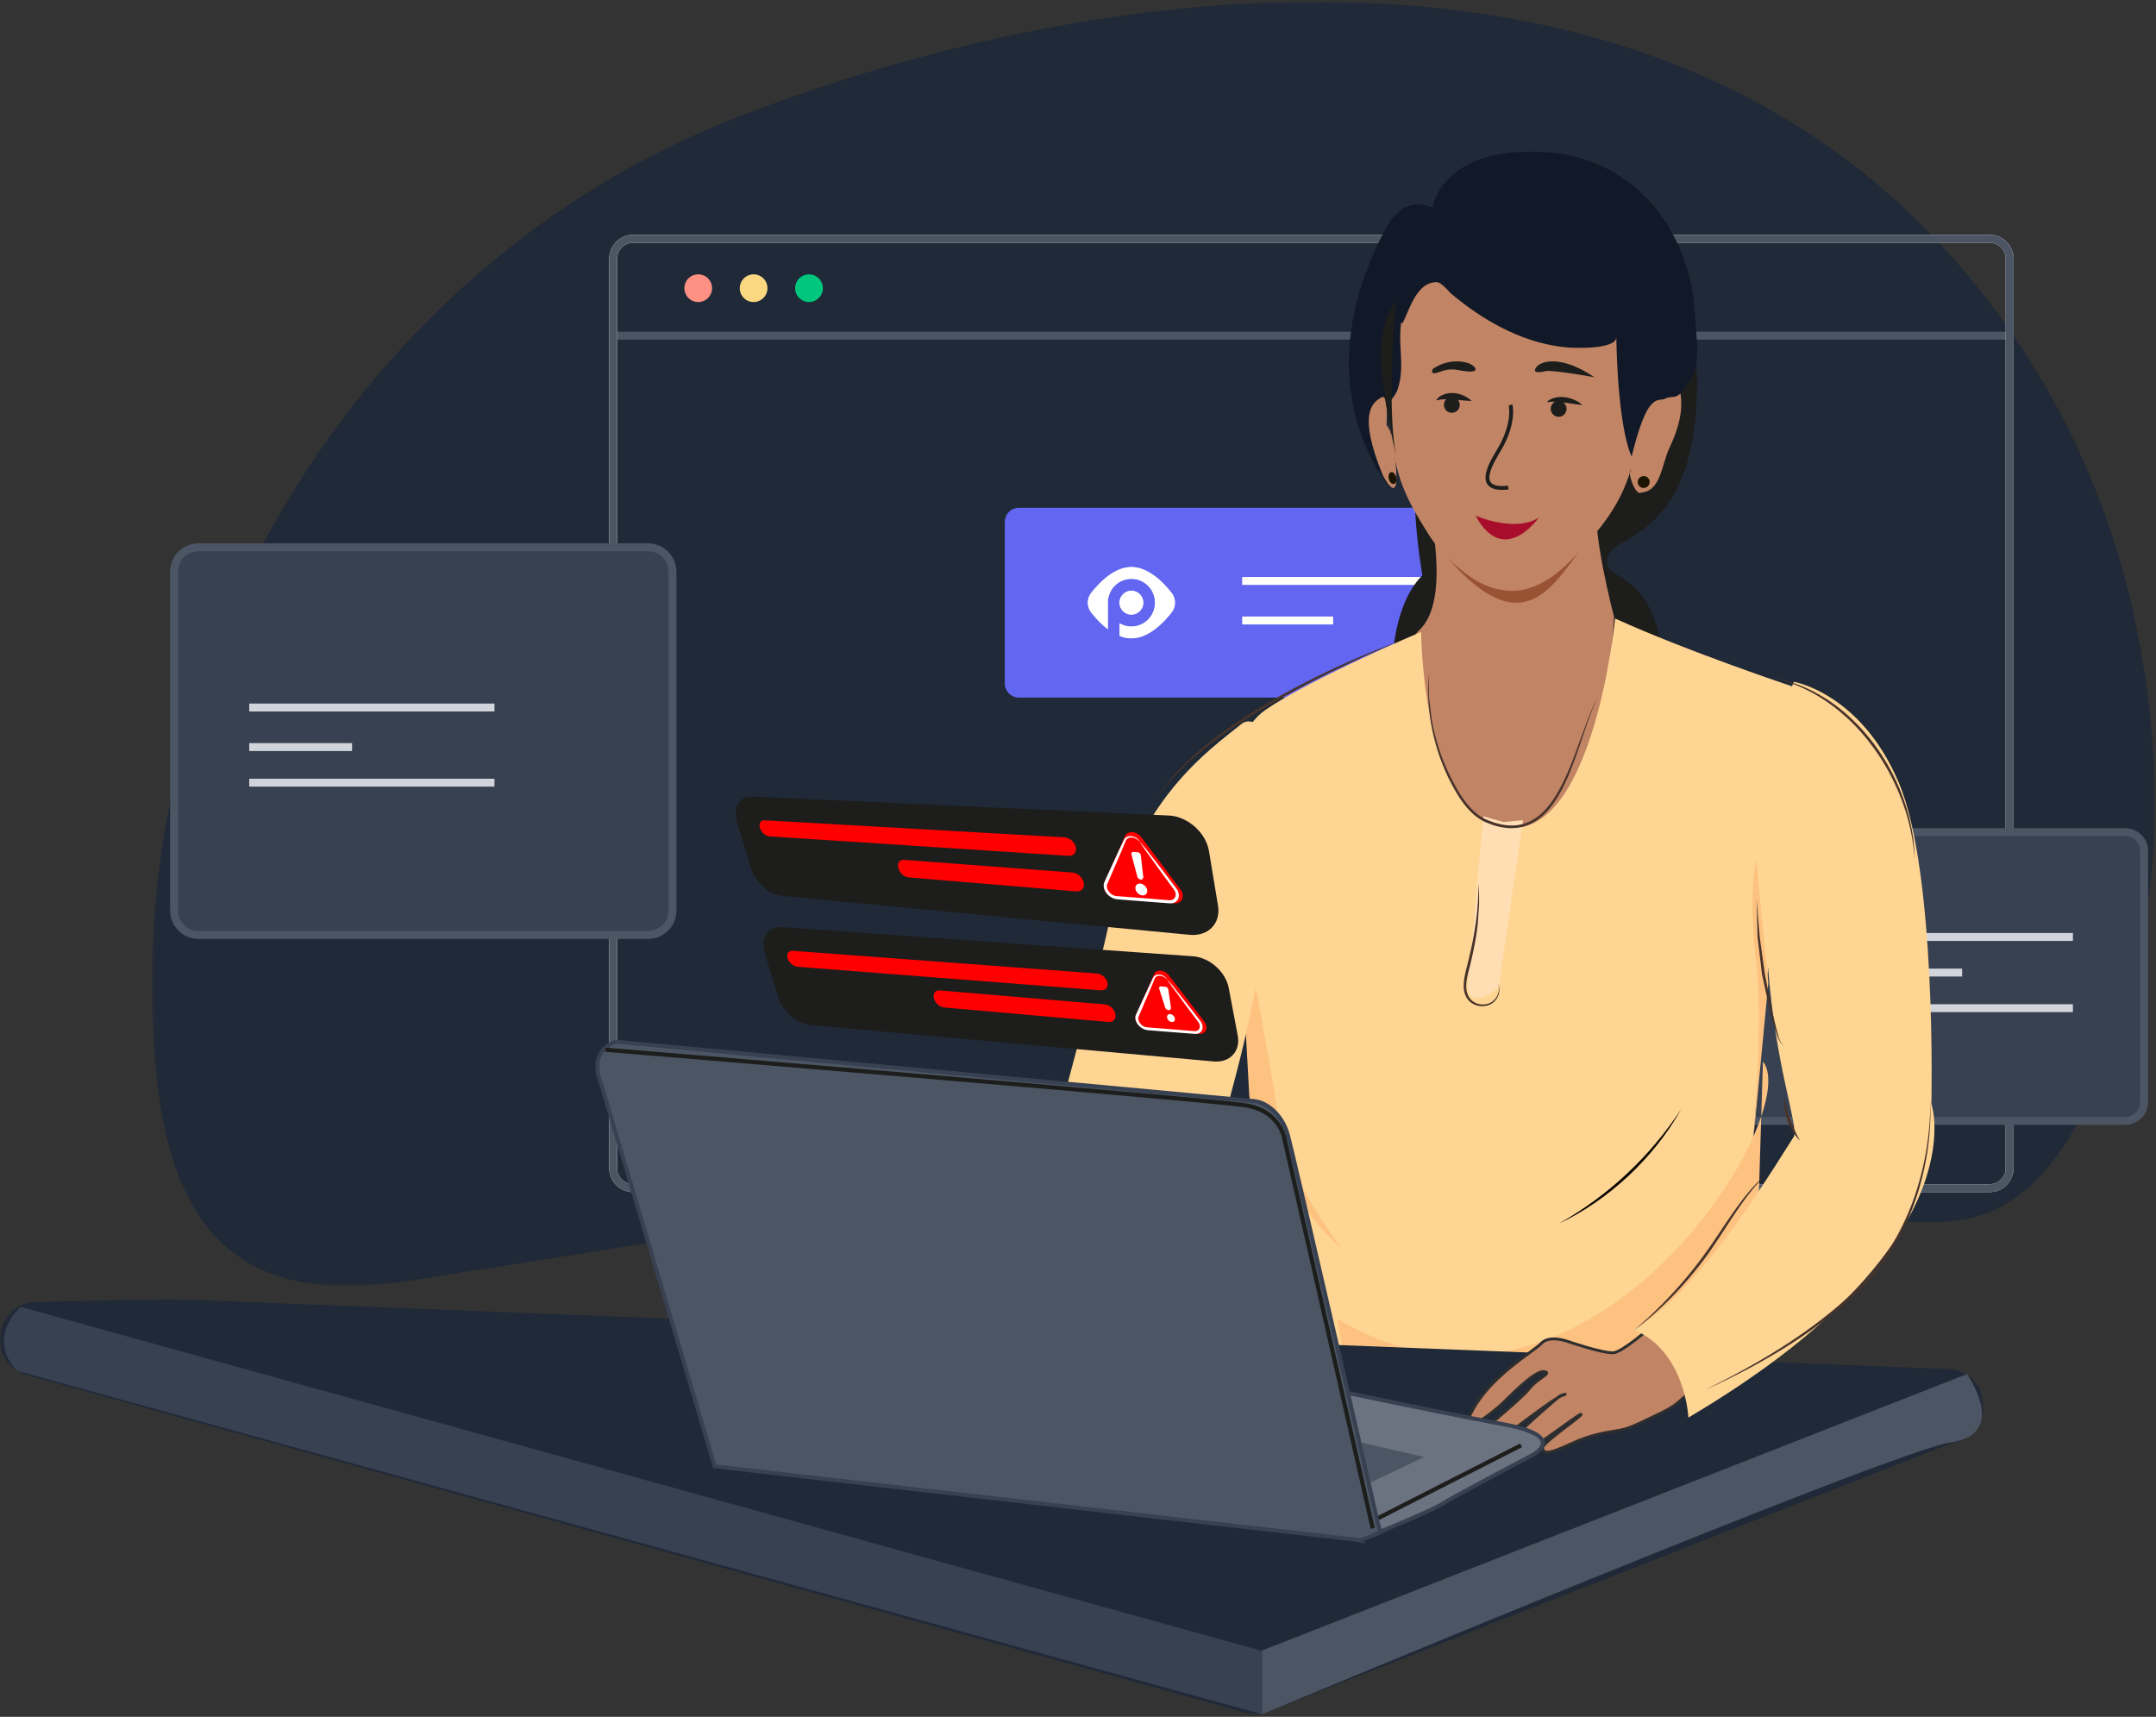 <svg xmlns="http://www.w3.org/2000/svg" xmlns:xlink="http://www.w3.org/1999/xlink" width="545" height="434"><rect width="100%" height="100%" fill="#333333" stroke="none"/><style><![CDATA[.B{fill:#fff}.C{stroke-width:2}.D{fill:#1d1d1b}.E{stroke:#4b5563}.F{fill:#374151}.G{fill:#c18465}.H{fill:#ffd593}.I{fill:#fdc280}.J{stroke:#1d1d1b}.K{stroke-width:1.049}]]></style><defs><path id="A" d="M.388.098h506.336v324.588H.388z"/><path id="B" d="M0 .032h501.385V105H0z"/><path id="C" d="M502.925 300.352h-342.85a5.07 5.07 0 0 1-5.075-5.066V65.418a5.07 5.07 0 0 1 5.075-5.066h342.85A5.07 5.07 0 0 1 508 65.418v229.868a5.07 5.07 0 0 1-5.075 5.066z"/><path id="D" d="M180 72.852a3.5 3.5 0 1 1-7 0 3.5 3.5 0 1 1 7 0"/><path id="E" d="M286 149.352a3 3 0 1 1 0 6 3 3 0 1 1 0-6"/><path id="F" d="M296.159 149.902c-2.082-2.665-5.855-6.549-10.159-6.549s-8.077 3.884-10.159 6.549a3.99 3.99 0 0 0 0 4.9c1.029 1.318 2.472 2.933 4.187 4.229v-6.682h0c.001-3.332 2.674-6.033 5.972-6.033s5.972 2.702 5.972 6.036-2.674 6.036-5.972 6.036c-1.089 0-2.107-.3-2.986-.815v3.178c.954.376 1.954.601 2.986.601 4.304 0 8.077-3.885 10.159-6.55a3.99 3.99 0 0 0 0-4.9"/><path id="G" d="M368.995 102.495a2 2 0 0 1-3.99-.286 2 2 0 0 1 3.99.286"/><path id="H" d="M343.673 389.352s18.1-7.338 20.861-9.153 22.298-12.083 22.298-12.083 10.576-4.91-6.921-8.106c-19.263-3.569-61.937-12.658-61.937-12.658s-13.72 5.837-20.364 10.786S278 371.104 278 371.104l65.673 18.249z"/><path id="I" d="M180.68 370.675l-28.869-97.15s-3.062-6.521 2.712-9.731c.887-.493 1.462-.44 1.462-.44l160.812 14.962a7.63 7.63 0 0 1 2.96.897c2.095 1.144 4.713 3.568 5.836 7.871 2.127 8.145 22.852 98.54 22.852 98.54l.555 1.701-5.006 2.028-163.313-18.677z"/></defs><g fill="none" fill-rule="evenodd"><g transform="translate(38 .352)"><mask id="J" class="B"><use xlink:href="#A"/></mask><path d="M1.693 272.574l-.08-.744C-9.134 169.357 51.723 66.843 148.25 29.321c88.236-34.298 208.907-48.913 287.04 15.863 33.401 27.692 56.631 67 65.943 109.256 5.933 26.921 7.638 55.116 2.211 82.272-4.398 22.006-16.349 61.81-39.936 69.874-8.318 2.844-17.38 2.078-26.136 1.277-53.693-4.906-106.18-10.082-160.047-8.638-46.643 1.251-93.207 5.5-139.303 12.724l-61.963 9.771c-17.497 2.981-38.154 6.385-53.774-4.435-13.933-9.652-18.74-27.828-20.593-44.713" fill="#1f2937" mask="url(#J)"/></g><g class="C"><path d="M155 84.852h353" class="E"/><use xlink:href="#C" stroke="#fff"/><use xlink:href="#C" class="E"/></g><use xlink:href="#D" fill="#fe9184"/><use xlink:href="#D" x="14" fill="#fad780"/><use xlink:href="#D" x="28" fill="#00c77d"/><path d="M537.194 283.352H390.806c-2.654 0-4.806-2.131-4.806-4.76v-63.481c0-2.629 2.152-4.76 4.806-4.76h146.388c2.654 0 4.806 2.131 4.806 4.76v63.481c0 2.629-2.152 4.76-4.806 4.76" class="F"/><path d="M537.194 283.352H390.806c-2.654 0-4.806-2.131-4.806-4.76v-63.481c0-2.629 2.152-4.76 4.806-4.76h146.388c2.654 0 4.806 2.131 4.806 4.76v63.481c0 2.629-2.152 4.76-4.806 4.76z" class="C E"/><path d="M407.847 269.352h45.306c3.781 0 6.847-3.041 6.847-6.792v-32.417c0-3.75-3.065-6.791-6.847-6.791h-45.306c-3.781 0-6.847 3.041-6.847 6.791v32.417c0 3.751 3.065 6.792 6.847 6.792" class="F"/><g fill="#fdfdf3"><path d="M425.04 242.352a6.97 6.97 0 0 0 6.961 6.961 6.97 6.97 0 0 0 6.961-6.961 6.97 6.97 0 0 0-6.961-6.961 6.97 6.97 0 0 0-6.961 6.961m-2.04 0c0-4.963 4.038-9 9-9s9 4.037 9 9-4.037 9-9 9-9-4.037-9-9"/><path d="M423.407 251.352l2.593-2.593-1.407-1.407-2.593 2.593z"/><path d="M421.114 249.803l-5.664 5.664a1.54 1.54 0 0 0 0 2.175l1.26 1.26a1.54 1.54 0 0 0 2.175 0l5.664-5.663a1.54 1.54 0 0 0 0-2.175l-1.26-1.26a1.54 1.54 0 0 0-2.175 0"/></g><path d="M470 236.852h54m-54 9h26m-26 9h54" stroke="#d1d5db" class="C"/><path d="M163.835 236.352H50.165c-3.405 0-6.165-2.77-6.165-6.187V144.54c0-3.418 2.76-6.188 6.165-6.188h113.67c3.405 0 6.165 2.77 6.165 6.188v85.624c0 3.417-2.76 6.187-6.165 6.187" class="F"/><g class="C"><path d="M163.835 236.352H50.165c-3.405 0-6.165-2.77-6.165-6.187V144.54c0-3.418 2.76-6.188 6.165-6.188h113.67c3.405 0 6.165 2.77 6.165 6.188v85.624c0 3.417-2.76 6.187-6.165 6.187z" class="E"/><g stroke="#d1d5db"><path d="M63 178.852h62m-62 19h62"/><path d="M63 188.852h26"/></g></g><path d="M400.415 176.352H257.585c-1.98 0-3.585-1.604-3.585-3.582v-40.836c0-1.979 1.606-3.582 3.585-3.582h142.829c1.981 0 3.585 1.603 3.585 3.582v40.836c0 1.978-1.605 3.582-3.585 3.582" fill="#6366f1"/><path d="M314 146.852h73m-73 10h23" stroke="#fff" class="C"/><g class="B"><use xlink:href="#E"/><use xlink:href="#F"/></g><path fill="#faefeb" d="M428 256.352l14.698 6.328-4.117 2.337 5.42 5.75-3.637 3.585-5.284-6.217-2.957 3.817z"/><path stroke="#4f3b32" stroke-width=".611" d="M428 256.352l14.742 6.399-4.156 2.298 5.414 5.76-3.681 3.543-5.274-6.224-2.998 3.779z"/><path d="M357.683 125.883s-.191 7.055 1.862 19.591c-7.591 7.225-9.071 26.017-6.145 30.089l10.663 14.789 25.116-3.851s33.917-6.001 30.461-24.502-15.167-15.042-13.241-21.293 23.646-4.453 22.562-47.354" class="D"/><path d="M361.106 127.792s5.881 23.913-2.323 31.473 3.961 44.042 7.867 47.412 20.269 16.868 30.322-2.691S408 155.891 408 155.891s-5.821-22.059-4.266-29.548-42.628 1.449-42.628 1.449" class="G"/><path d="M313.912 228.897l1.645 34.234c1.022 22.641 2.101 35.655 5.584 45.942s-1.163 55.454-1.163 55.454 82.404 12.822 121.421 3.319c0 0-3.008-33.721 3.501-99.133L453 173.489s-26.149-8.697-44.739-17.137c0 0-5.263 54.971-27.032 52.865s-21.987-49.484-21.987-49.484-28.071 11.901-39.372 19.732-9.999 31.956-5.958 49.431" class="H"/><path d="M445.644 268.352c10.79 13.106-44.455 103.041-107.644 64.963l3.029 16.866 35.071 8.172 67.637-28.09 1.907-61.91z" class="I"/><g transform="translate(0 328.352)"><mask id="K" class="B"><use xlink:href="#B"/></mask><path d="M492.32 17.723L43.897.043l-.899-.008L9.235.774C-1.547 1.01-3.561 16.2 6.789 19.226l308.222 85.395a9.45 9.45 0 0 0 4.002.283l174.283-68.451c11.361-1.638 10.493-18.277-.977-18.729" fill="#1f2937" mask="url(#K)"/></g><path d="M319 433.352v-16.117l178.211-69.883s10.785 15.111-4.038 17.258S319 433.352 319 433.352" fill="#4b5563"/><path d="M319 417.324L5.209 330.352s-8.69 7.347-1.097 16.12L319 433.352v-16.028z" class="F"/><path d="M364 138.495s9.576 13.389 18.616 13.843c8.014.402 12.717-7.45 21.384-19.985 0 0-19.001 20.254-40 6.143" fill="#995334"/><path d="M351.977 87.177c-1.216 7.865-1.297 15.907-.242 23.796 1.405 10.499 3.958 15.591 9.636 24.51 2.514 3.949 6.879 8.054 10.765 10.642s8.755 3.931 13.288 2.854c5.158-1.225 9.097-4.579 12.753-8.443 6.537-6.908 11.298-12.659 14.082-21.78-.939.51.667 4.642 1.456 5.365s.559.503 1.612.334c4.567-.732 4.721-7.133 6.719-11.333 2.162-4.542 3.738-9.694 2.54-14.585-.249-1.017-.632-2.032-1.34-2.799-1.666-1.807-.362.694-2.44 1.999s-3.434 3.48-4.72 5.578c5.413-4.074 7.188-9.306 7.713-16.092s-1.985-13.751-6.707-18.62c-4.05-4.175-9.472-6.722-14.961-8.591-7.136-2.43-14.657-3.868-22.187-3.636-5.147.159-10.504 1.204-14.518 4.453-3.34 2.704-5.415 6.653-7.241 10.558-2.469 5.282-5.317 10.019-6.209 15.789" class="G"/><g class="D"><path d="M363 101.231c.515-.825 1.315-1.281 2.093-1.567.793-.28 1.619-.356 2.424-.29.809.048 1.596.276 2.356.579.375.171.742.374 1.102.583.351.249.701.49 1.026.801-.414.034-.804 0-1.192-.028l-1.146-.101-2.223-.207c-.732-.062-1.459-.1-2.189-.075s-1.465.076-2.25.304"/><use xlink:href="#G"/><path d="M391 101.676c.557-.655 1.379-.983 2.172-1.171.807-.181 1.637-.191 2.439-.084.807.093 1.584.334 2.328.637.367.168.725.36 1.074.559l.986.735c-.415.001-.804-.052-1.191-.101l-1.141-.159-2.214-.318-2.187-.205c-.735-.029-1.469-.033-2.267.107"/><use xlink:href="#G" x="27" y="1"/><path d="M390.842 93.795s-3.911 1.051-2.557-.877 6.8-2.996 14.715 2.434c0 0-10.226-1.839-12.158-1.557m-22.46-.302s5.354 1.236 4.532-.44-6.354-2.875-10.706.202c0 0-.781 1.339.677 1.059s2.589-1.25 5.496-.821"/></g><path d="M381.837 102.352s1.139 4.267-2.598 10.866c-1.616 2.853-7.402 11.123 2.029 10.037" stroke-width=".971" class="J"/><path d="M373 130.352s9.981 4.392 16 .478c0 0-8.871 12.737-16-.478" fill="#a80e2b"/><path d="M313 226.352l2.791 50.497c1.14 13.559 19.207 36.164 23.209 38.503 0 0-13.708-17.162-15.934-33.14S313 226.352 313 226.352" class="I"/><path d="M317.964 183.567c-.913-1.369-2.845-1.61-4.127-.572-8.285 6.712-26.598 19.128-33.739 51.475-8.339 37.776-31.122 96.867-11.05 113.695s50.112 36.188 50.112 36.188-.809-20.38 21.841-14.339l-44.441-43.316s14.711-47.339 19.239-69.114l.531-2.691s12.783-54.594 1.635-71.326" class="H"/><path d="M351.459 123.352s-22.838-25.413-1.02-65.798c4.882-9.036 11.655-4.976 11.655-4.976s2.222-16.236 29.583-14.018a40.83 40.83 0 0 1 6.063.947c10.197 2.402 18.791 9.042 24.159 18.027 2.642 4.421 4.5 9.302 5.583 14.34.55 2.557.805 5.095.961 7.685.231 3.825.761 7.472.472 11.333-.071.939-.17 1.885-.473 2.776-.351 1.033-.962 1.952-1.566 2.858-.928 1.393-1.992 3.596-3.686 3.766-.853.086-1.562.139-2.357.521-1.797.866-4.272-2.153-8.368 14.558 0 0-3.409-5.876-3.887-30.192.063 3.207-10.579 2.79-12.116 2.669-10.959-.867-21.125-6.513-29.437-13.461-.863-.722-2.652-3.038-3.828-3.055-5.073-.072-6.84 6.843-8.686 10.426-.127-.07-.145-.235-.291-.31-.945 5.887 1.105 11.569-1.076 17.416-.085.23-2.869 5.027-3.363 3.158" fill="#111827"/><path d="M350.345 109.417s.994-10.184-1.131-8.963-6.19 3.749.334 19.709c0 0 4.203 8.328 3.332-1.93s-2.393-10.721-2.393-10.721" class="G"/><path d="M353 115.352s-2.533-9.631-3.792-21.714 3.619-17.286 3.619-17.286-2.476 27.33.173 39" class="D"/><path d="M436.973 347.149c9.016-2.949-14.963-15.797-14.963-15.797s-11.333 10.525-14.221 10.615-11.252-2.796-11.252-2.796-4.787-1.826-6.884.381-12.441 7.962-17.33 16.756 5.204.58 7.36-1.436 8.253-8.453 10.6-8.138-1.57 1.529-3.814 4.423-13.758 11.887-14.239 13.194.148 3.838 4.813.884 15.275-11.49 17.655-12.39-.318-.008-.318-.008-13.618 11.43-13.668 13.251-.231 3.765 5.396.523 13.375-9.509 13.553-9.064-9.939 7.275-9.718 8.475.71 1.968 6.706-.825 8.864-2.904 12.895-3.676c2.394-.458 4.696-1.629 6.868-2.678 2.228-1.075 4.698-2.106 6.743-3.497 1.265-.86 2.265-2.043 3.53-2.906.821-.56 1.599-1.179 2.444-1.712 2.434-1.536 5.111-2.682 7.848-3.577" class="G"/><path d="M436.973 347.149c9.016-2.949-14.963-15.797-14.963-15.797s-11.333 10.525-14.221 10.615-11.252-2.796-11.252-2.796-4.787-1.826-6.884.381-12.441 7.962-17.33 16.756 5.204.58 7.36-1.436 8.253-8.453 10.6-8.138-1.57 1.529-3.814 4.423-13.758 11.887-14.239 13.194.148 3.838 4.813.884 15.275-11.49 17.655-12.39-.318-.008-.318-.008-13.618 11.43-13.668 13.251-.231 3.765 5.396.523 13.375-9.509 13.553-9.064-9.939 7.275-9.718 8.475.71 1.968 6.706-.825 8.864-2.904 12.895-3.676c2.394-.458 4.696-1.629 6.868-2.678 2.228-1.075 4.698-2.106 6.743-3.497 1.265-.86 2.265-2.043 3.53-2.906.821-.56 1.599-1.179 2.444-1.712 2.434-1.536 5.111-2.682 7.848-3.577z" stroke="#2e2e2e" stroke-width=".715" stroke-linejoin="round"/><use xlink:href="#H" fill="#6b7280"/><use xlink:href="#H" stroke="#374151"/><path d="M348.295 383.804l36.206-18.44" class="B"/><path d="M348.295 383.804l36.206-18.44" class="J K"/><g fill="#4b5563"><path d="M344.496 375.678l15.504-7.36-21.671-4.966L338 375.5l2.794 1.853z"/><use xlink:href="#I"/></g><use xlink:href="#I" stroke="#374151"/><path d="M347 386.352l-22.179-97.821s-.719-7.65-10.048-9.124S153 265.352 153 265.352" class="J K"/><path d="M453.425 172.352s17.032 2.828 26.6 25.597 8.202 81.069 8.202 81.069 12.32 35.743-61.433 79.333c0 0-.701-16.73-13.794-22.203 14.401-8.752 27.551-28.267 40.559-48.992.607-4.304-4.662-17.39-6.633-42.674 0 0-10.013-29.604 6.499-72.131" class="H"/><path d="M379.971 207.79l5.029-.449-6.191 42.335s-7.14 6.16-7.809-.209l3.993-43.114 4.978 1.438z" fill="#ffdeb3"/><path d="M416.999 121.89a1.51 1.51 0 0 1-1.544 1.462 1.49 1.49 0 0 1-1.455-1.537 1.51 1.51 0 0 1 1.544-1.462 1.49 1.49 0 0 1 1.455 1.537m-64.106-1.384c.248.806.05 1.614-.443 1.805s-1.095-.308-1.343-1.114-.049-1.613.444-1.805 1.094.307 1.342 1.113" fill="#1c1302"/><path d="M204.932 259.13l101.849 9.191c4.091.369 6.846-2.557 6.096-6.533l-2.272-12.03c-.774-4.1-4.852-7.723-9.032-8.019l-103.883-7.372c-3.542-.251-5.498 2.656-4.37 6.434l3.312 11.1c1.096 3.673 4.821 6.914 8.301 7.228" class="D"/><path d="M295.468 246.54l8.962 11.686c1.177 1.536.432 3.258-1.342 3.119l-13.108-1.047c-1.89-.152-3.484-2.227-2.833-3.691l4.619-10.395c.568-1.279 2.607-1.1 3.701.327" fill="red"/><path d="M295.031 247.581c.013-.005-.065-.184-.338-.458-.266-.265-.778-.638-1.471-.745-.34-.052-.718-.032-1.057.119-.338.141-.61.47-.758.826l-1.101 2.326-2.768 6.017-.386.856c-.149.332-.191.74-.11 1.165.155.849.813 1.756 1.713 2.277a3.36 3.36 0 0 0 1.404.455l1.214.1 2.486.2 4.926.386 2.354.179.575.043.286.022.326.003c.428-.022.811-.162 1.091-.396.57-.466.728-1.279.449-2.06a3.21 3.21 0 0 0-.273-.569l-.183-.265-.173-.225-.674-.868-2.473-3.166-3.637-4.581-1.42-1.641c-.041.022.384.65 1.186 1.765l3.446 4.679 2.399 3.203.659.875.164.221.131.196a2.36 2.36 0 0 1 .189.41c.191.556.065 1.14-.345 1.462-.202.163-.471.257-.774.269l-.233-.005-.285-.024-.576-.048-2.359-.196-4.932-.399-2.487-.195L290 259.7a2.39 2.39 0 0 1-.999-.316c-.637-.361-1.119-1.018-1.232-1.62-.059-.302-.036-.592.071-.838l.372-.859 2.617-6.107.994-2.391c.131-.359.311-.595.582-.744.266-.141.576-.18.865-.157.587.049 1.061.336 1.334.552.28.222.4.377.428.361m.293 2.538l.667 4.59c.055.373-.184.649-.555.642-.392-.007-.798-.323-.924-.72l-1.482-4.666c-.113-.355.1-.642.454-.612l1.13.096c.338.029.661.333.71.669m-.19 7.476c.277.535.887.861 1.365.73s.642-.674.365-1.211-.89-.864-1.367-.73-.639.676-.362 1.211" class="B"/><path d="M201.605 244.387l76.655 5.958c1.187.092 1.949-.787 1.69-1.957s-1.45-2.206-2.641-2.296l-76.899-5.736c-1.056-.079-1.648.765-1.318 1.873s1.46 2.075 2.513 2.157m37.027 10.288l41.626 3.67c1.186.105 1.949-.806 1.692-2.027h0c-.257-1.224-1.443-2.31-2.634-2.411l-41.761-3.547c-1.115-.095-1.782.8-1.484 1.986s1.45 2.231 2.561 2.329" fill="red"/><path d="M197.464 226.438l103.253 9.874c4.661.446 7.924-2.848 7.176-7.369l-2.276-13.768c-.781-4.723-5.403-8.807-10.193-9.025l-105.397-4.793c-3.187-.145-4.811 2.884-3.655 6.697l3.385 11.167c1.116 3.683 4.564 6.915 7.707 7.216" class="D"/><path d="M288.524 211.653l9.864 13.157c1.302 1.736.411 3.688-1.595 3.533l-14.573-1.14c-2.064-.163-3.777-2.459-3.051-4.091l5.231-11.75c.652-1.464 2.924-1.31 4.124.291" fill="red"/><path d="M288.083 212.714c.015-.006-.07-.209-.373-.518a2.92 2.92 0 0 0-1.641-.822c-.381-.051-.805-.019-1.187.16-.381.169-.69.551-.861.961l-1.263 2.673-3.147 6.842-.436.966c-.168.374-.218.832-.136 1.309.16.95.871 1.964 1.855 2.543a3.61 3.61 0 0 0 1.543.505l1.341.107 2.758.218 5.513.422 2.657.198.65.047.324.024.37.003c.486-.026.926-.187 1.251-.454.662-.532.862-1.461.562-2.351-.072-.223-.179-.439-.298-.648l-.203-.302-.192-.256-.749-.987-2.743-3.597-4.026-5.19-1.57-1.853c-.047.026.42.737 1.304 2l3.805 5.303 2.656 3.637.73.994.182.251.145.222c.082.153.157.308.206.467.204.634.047 1.3-.428 1.669-.234.187-.542.294-.887.309l-.265-.005-.324-.026-.652-.053-2.662-.214-5.52-.432-2.759-.209-1.341-.101a2.56 2.56 0 0 1-1.098-.35c-.696-.402-1.218-1.136-1.335-1.811-.061-.338-.032-.664.088-.941l.421-.969 2.986-6.944 1.146-2.744c.153-.413.357-.686.664-.863.3-.167.648-.219.972-.198.659.043 1.187.362 1.49.603.312.249.445.424.476.404m.3 3.505l.612 5.377c.05.436-.2.761-.582.758-.401-.003-.813-.369-.936-.831l-1.448-5.44c-.11-.415.112-.756.474-.727l1.159.091c.346.027.675.38.72.773m-1.189 9.004c.404.8 1.315 1.285 2.037 1.083s.985-1.019.58-1.823-1.322-1.29-2.045-1.084-.977 1.023-.572 1.824" class="B"/><path d="M194.457 211.425l75.659 4.923c1.277.083 2.104-.899 1.833-2.187s-1.548-2.411-2.83-2.485l-75.894-4.32c-.957-.054-1.459.817-1.118 1.934h0c.339 1.114 1.395 2.074 2.35 2.136m35.153 10.367l42.511 3.551c1.27.107 2.096-.881 1.83-2.197s-1.533-2.482-2.809-2.578l-42.655-3.212c-1.087-.082-1.717.85-1.406 2.067s1.447 2.279 2.53 2.369" fill="red"/><path d="M443.925 217.352s-2.055 9.035-.036 25.454-.888 47.546-.888 47.546l4-41.873-3.075-31.127" class="I"/><path d="M361.147 170.352l.064 5.64.659 5.592c.628 3.699 1.63 7.33 3.02 10.803.702 1.732 1.466 3.44 2.343 5.088s1.797 3.277 2.888 4.773 2.338 2.876 3.829 3.92c.748.521 1.537.955 2.398 1.266l1.287.482 1.32.359c1.767.423 3.612.55 5.379.18 1.769-.359 3.418-1.217 4.82-2.385 2.824-2.362 4.702-5.694 6.321-9.036 1.602-3.381 2.864-6.925 4.138-10.46l1.982-5.284c.698-1.746 1.448-3.48 2.404-5.098-1.748 3.33-2.861 6.939-4.068 10.495s-2.419 7.132-3.978 10.574c-.78 1.718-1.651 3.403-2.692 4.989s-2.244 3.08-3.71 4.308c-1.457 1.229-3.204 2.154-5.083 2.546-1.877.404-3.828.28-5.672-.155l-1.371-.381-1.326-.505c-.888-.326-1.746-.801-2.525-1.352-1.567-1.112-2.855-2.554-3.959-4.093-1.111-1.542-2.034-3.194-2.908-4.867-.885-1.669-1.63-3.41-2.308-5.173-1.344-3.532-2.298-7.21-2.861-10.944-.535-3.739-.685-7.531-.392-11.287m82.886 57.005l.791 9.456 1.295 9.39 1.827 9.307 1.116 4.618.624 2.286c.263.734.652 1.457 1.314 1.943-.709-.425-1.179-1.143-1.49-1.879-.322-.741-.536-1.507-.785-2.262l-1.313-4.586-1.997-9.319-1.135-9.451-.247-9.503m39.968-10a48.94 48.94 0 0 0-1.106-7.796 52.08 52.08 0 0 0-2.257-7.515c-1.869-4.879-4.378-9.507-7.519-13.646-3.098-4.169-6.825-7.857-11.057-10.818-4.226-2.962-9.004-5.143-14.061-6.225 2.555.394 5.058 1.129 7.47 2.096 2.405.989 4.708 2.237 6.883 3.684 4.348 2.909 8.128 6.653 11.305 10.84 3.134 4.226 5.683 8.908 7.467 13.881s2.838 10.223 2.876 15.498m3.965 61.001c.253 8.194-.922 16.452-3.518 24.272-2.577 7.819-6.711 15.186-12.308 21.322-2.825 3.046-5.938 5.786-9.155 8.397a117.32 117.32 0 0 1-10.088 7.26c-3.49 2.239-7.079 4.32-10.732 6.278-3.665 1.938-7.385 3.769-11.165 5.471 3.709-1.848 7.392-3.743 10.994-5.775a157.93 157.93 0 0 0 10.597-6.429c6.88-4.547 13.405-9.687 19.044-15.653 5.576-6.024 9.642-13.319 12.326-21.032 2.676-7.731 3.987-15.917 4.005-24.111m-36.91-1c.39 1.941.843 3.82 1.509 5.646.647 1.832 1.496 3.585 2.435 5.354-1.43-1.459-2.457-3.25-3.141-5.132-.665-1.887-1-3.895-.802-5.868m-38.057 59c3.32-2.861 6.498-5.881 9.477-9.092s5.793-6.577 8.353-10.139c2.607-3.524 4.916-7.282 7.466-10.881 1.279-1.796 2.604-3.564 4.034-5.242 1.446-1.661 2.979-3.252 4.671-4.646a45.04 45.04 0 0 0-4.416 4.865c-1.369 1.711-2.639 3.503-3.861 5.329-2.451 3.646-4.765 7.402-7.349 10.987-2.622 3.55-5.45 6.947-8.524 10.096s-6.355 6.085-9.85 8.723m-39.332-113c.191 1.71.237 3.433.225 5.156l-.347 5.158c-.382 3.43-1.087 6.817-1.887 10.174-.423 1.678-.926 3.317-1.008 4.991-.031.828.019 1.667.309 2.429.279.756.767 1.454 1.446 1.924 1.359.949 3.421 1.012 4.805.014 1.395-.985 2.039-2.887 1.462-4.523.732 1.591.197 3.623-1.245 4.783-1.484 1.151-3.738 1.176-5.336.153-.81-.514-1.393-1.298-1.713-2.156-.337-.858-.398-1.769-.376-2.649.066-1.77.565-3.463.963-5.122.854-3.329 1.543-6.692 2.038-10.082s.739-6.814.665-10.251" fill="#47332b"/><path d="M394 309.352c3.102-1.773 6.112-3.695 8.987-5.803s5.641-4.364 8.226-6.821c2.623-2.416 5.063-5.03 7.365-7.765l1.697-2.076 1.628-2.135 1.58-2.175 1.518-2.224-1.366 2.326-1.458 2.271-1.559 2.204-1.633 2.149c-2.233 2.825-4.699 5.459-7.306 7.935-2.645 2.435-5.431 4.717-8.39 6.747s-6.056 3.848-9.289 5.367" fill="#0c0801"/><path d="M353 162.352l-8.487 3.707-8.361 3.962c-5.528 2.73-10.978 5.615-16.256 8.778-2.647 1.569-5.249 3.207-7.801 4.919s-5.013 3.548-7.43 5.436-4.7 3.942-6.847 6.121c-2.156 2.171-4.139 4.516-5.818 7.077 3.142-5.272 7.598-9.673 12.326-13.601 4.764-3.921 9.926-7.343 15.211-10.533 5.328-3.127 10.79-6.028 16.38-8.665s11.27-5.089 17.082-7.202" fill="#47332b"/><g class="B"><use xlink:href="#E"/><use xlink:href="#F"/></g></g></svg>
